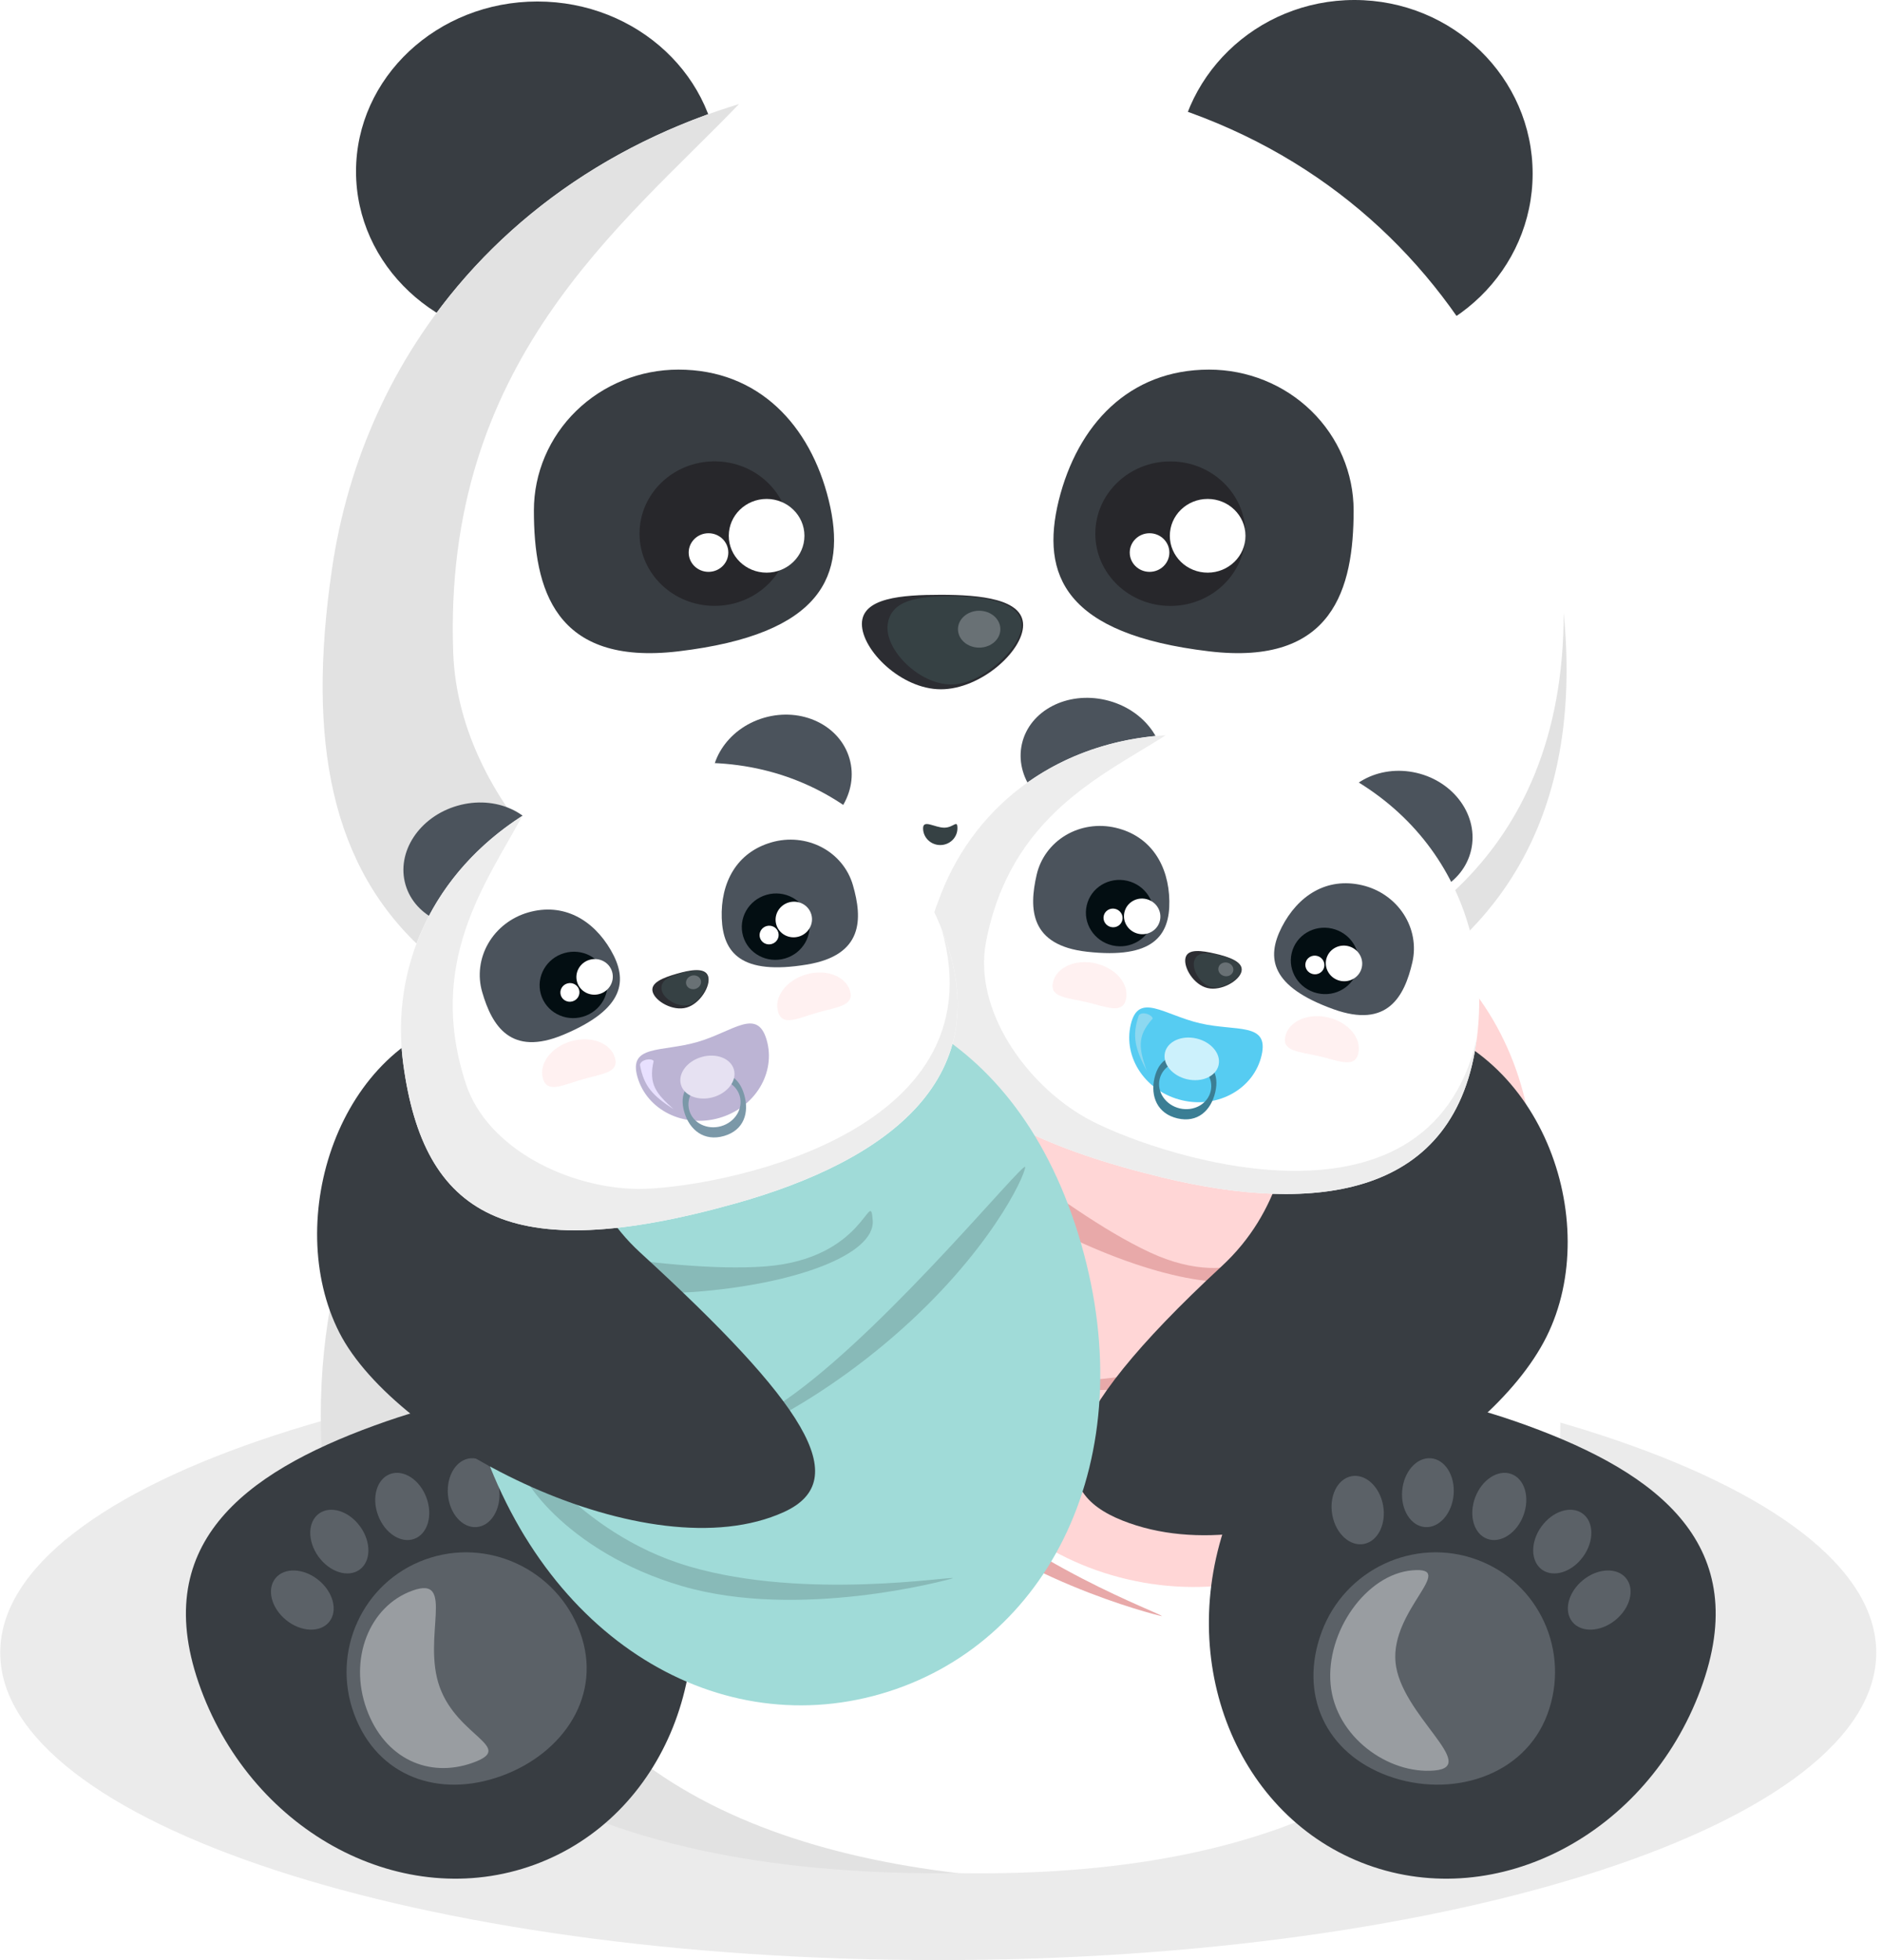 <svg width="315" height="328" viewBox="0 0 315 328" version="1.1" xmlns="http://www.w3.org/2000/svg" xmlns:xlink="http://www.w3.org/1999/xlink">
    <style>
        #panda_2_baby_shadow { filter: url(#panda_2_baby_filter0_d); }

        * {
        transform-box: fill-box;
        }

        <!--hand-->
        #panda_2_baby_20_fill {
        transform-origin: left;
        transform: rotate(30deg) translate(10px, -20px);
        }

        #panda_2_baby_right_hand {
        transform-origin: top;
        animation: panda_2_baby_hand_right 1s infinite alternate ease;
        }
        @keyframes panda_2_baby_hand_right {
        0%   { transform: rotate(0deg); }
        100%   { transform: rotate(3deg); }
        }

        <!--1_baby-->
        #panda_2_baby_blue, #panda_2_baby_pink {
        transform-origin: center;
        animation: panda_2_baby_baby 1s infinite alternate ease;
        }
        @keyframes panda_2_baby_baby {
        0%   { transform: translateY(0); }
        100%   { transform: translateY(-5px); }
        }

        <!--nipple-->
        #panda_2_baby_nippleblue, #panda_2_baby_nipplepink {
        transform-origin: center;
        animation: panda_2_baby_nipple 0.3s infinite alternate ease;
        }
        @keyframes panda_2_baby_nipple {
        0%   { transform: translateY(0); }
        100%   { transform: translateY(3px); }
        }
    </style>
<g id="Canvas" transform="translate(7904 -1695)">
<g id="panda_with_childs">
<g id="Panda sitting4">
<g id="panda_2_baby_shadow">
<use xlink:href="#panda_2_baby_0_fill" transform="matrix(1 -6.93705e-18 -2.4829e-05 1 -7903.96 1920.1)" fill="#333333" fill-opacity="0.1"/>
</g>
<g id="ears">
<g id="left ear">
<use xlink:href="#panda_2_baby_1_fill" transform="translate(-7844.41 1695.25)" fill="#383D42"/>
</g>
<g id="right ear">
<use xlink:href="#panda_2_baby_2_fill" transform="translate(-7707.13 1695)" fill="#383D42"/>
</g>
</g>
<g id="body">
<g id="Ellipse">
<use xlink:href="#panda_2_baby_3_fill" transform="translate(-7837.28 1828.02)" fill="#FFFFFF"/>
</g>
<g id="Subtract">
<use xlink:href="#panda_2_baby_4_fill" transform="translate(-7850.31 1828.02)" fill="#E2E2E2"/>
</g>
<g id="Vector 2">
<use xlink:href="#panda_2_baby_5_fill" transform="translate(-7843.33 1859.64)" fill="#383D42"/>
</g>
</g>
<g id="head">
<g id="head">
<use xlink:href="#panda_2_baby_6_fill" transform="translate(-7850 1707.26)" fill="#FFFFFF"/>
</g>
<g id="Vector">
<use xlink:href="#panda_2_baby_7_fill" transform="translate(-7850 1712.41)" fill="#E2E2E2"/>
</g>
</g>
<g id="panda_2_baby_nose">
<g id="Vector">
<use xlink:href="#panda_2_baby_8_fill" transform="translate(-7759.74 1794.53)" fill="#2C2D32"/>
</g>
<g id="Vector">
<use xlink:href="#panda_2_baby_9_fill" transform="translate(-7755.46 1794.77)" fill="#364144"/>
</g>
<g id="Vector">
<use xlink:href="#panda_2_baby_10_fill" transform="translate(-7743.66 1797.2)" fill="#697175"/>
</g>
</g>
<g id="eyes">
<g id="panda_2_baby_left_eye">
<g id="Vector">
<use xlink:href="#panda_2_baby_11_fill" transform="translate(-7814.64 1756.85)" fill="#383D42"/>
</g>
<g id="Vector">
<use xlink:href="#panda_2_baby_12_fill" transform="translate(-7796.96 1772.2)" fill="#27272B"/>
</g>
<g id="Vector">
<use xlink:href="#panda_2_baby_13_fill" transform="translate(-7788.73 1784.23)" fill="#FFFFFF"/>
</g>
<g id="Vector">
<use xlink:href="#panda_2_baby_14_fill" transform="translate(-7782.02 1778.49)" fill="#FFFFFF"/>
</g>
</g>
<g id="panda_2_baby_right_eye">
<g id="Vector">
<use xlink:href="#panda_2_baby_15_fill" transform="translate(-7727.68 1756.85)" fill="#383D42"/>
</g>
<g id="Vector">
<use xlink:href="#panda_2_baby_16_fill" transform="translate(-7720.67 1772.21)" fill="#27272B"/>
</g>
<g id="Vector">
<use xlink:href="#panda_2_baby_17_fill" transform="translate(-7714.91 1784.23)" fill="#FFFFFF"/>
</g>
<g id="Vector">
<use xlink:href="#panda_2_baby_18_fill" transform="translate(-7708.2 1778.49)" fill="#FFFFFF"/>
</g>
</g>
</g>
<g id="panda_2_baby_mouth">
<use xlink:href="#panda_2_baby_19_fill" transform="translate(-7749.5 1832.89)" fill="#364144"/>
</g>
<g id="panda_2_baby_pink">
<g id="kulek">
<g id="Ellipse">
<use xlink:href="#panda_2_baby_20_fill" transform="matrix(0.974 0.227 -0.225 0.974 -7753.66 1847.2)" fill="#FFD6D6"/>
</g>
<g id="Subtract">
<use xlink:href="#panda_2_baby_21_fill" transform="matrix(0.988 -0.156 0.156 0.988 -7777.96 1866.93)" fill="#F2C7C7"/>
</g>
<g id="Ellipse">
<use xlink:href="#panda_2_baby_22_fill" transform="matrix(0.907 0.422 -0.42 0.907 -7748.55 1878.6)" fill="#E8A9A9"/>
</g>
<g id="Ellipse">
<use xlink:href="#panda_2_baby_23_fill" transform="matrix(-0.992 0.126 0.128 0.992 -7665.42 1911.18)" fill="#E8A9A9"/>
</g>
<g id="Ellipse">
<use xlink:href="#panda_2_baby_24_fill" transform="matrix(-0.701 -0.714 -0.712 0.702 -7709.54 1965.43)" fill="#E8A9A9"/>
</g>
</g>
<g id="panda_2_baby_hand">
<use xlink:href="#panda_2_baby_25_fill" transform="matrix(-0.997 0.079 -0.083 -0.997 -7637.8 1946.93)" fill="#383D42"/>
</g>
<g id="babyhead">
<g id="left ear">
<use xlink:href="#panda_2_baby_26_fill" transform="matrix(0.974 0.227 -0.225 0.974 -7730.63 1809.41)" fill="#4B535C"/>
</g>
<g id="right ear">
<use xlink:href="#panda_2_baby_27_fill" transform="matrix(0.974 0.227 -0.225 0.974 -7678.4 1821.65)" fill="#4B535C"/>
</g>
<g id="head">
<g id="head">
<use xlink:href="#panda_2_baby_28_fill" transform="matrix(0.974 0.227 -0.225 0.974 -7738.92 1808.69)" fill="#FFFFFF"/>
</g>
<g id="Vector">
<use xlink:href="#panda_2_baby_29_fill" transform="matrix(0.974 0.227 -0.225 0.974 -7739.43 1810.91)" fill="#EDEDED"/>
</g>
</g>
<g id="right_eye">
<g id="Vector">
<use xlink:href="#panda_2_baby_30_fill" transform="matrix(0.974 0.227 -0.225 0.974 -7728.09 1830.99)" fill="#4B535C"/>
</g>
<g id="Vector">
<use xlink:href="#panda_2_baby_31_fill" transform="matrix(0.974 0.227 -0.225 0.974 -7720.86 1841.1)" fill="#030E12"/>
</g>
<g id="Vector">
<use xlink:href="#panda_2_baby_32_fill" transform="matrix(0.974 0.227 -0.225 0.974 -7718.91 1846.72)" fill="#FFFFFF"/>
</g>
<g id="Vector">
<use xlink:href="#panda_2_baby_33_fill" transform="matrix(0.974 0.227 -0.225 0.974 -7715.13 1844.75)" fill="#FFFFFF"/>
</g>
</g>
<g id="right_cheek">
<use xlink:href="#panda_2_baby_34_fill" transform="matrix(0.974 0.227 -0.225 0.974 -7726.7 1854.79)" fill="#FFD6D6" fill-opacity="0.33"/>
</g>
<g id="left_cheek">
<use xlink:href="#panda_2_baby_34_fill" transform="matrix(0.974 0.227 -0.225 0.974 -7687.81 1863.83)" fill="#FFD6D6" fill-opacity="0.33"/>
</g>
<g id="nose">
<g id="Vector">
<use xlink:href="#panda_2_baby_35_fill" transform="matrix(0.974 0.227 -0.225 0.974 -7705.17 1853.52)" fill="#2C2D32"/>
</g>
<g id="Vector">
<use xlink:href="#panda_2_baby_36_fill" transform="matrix(0.974 0.227 -0.225 0.974 -7703.7 1853.96)" fill="#364144"/>
</g>
<g id="Vector">
<use xlink:href="#panda_2_baby_37_fill" transform="matrix(0.974 0.227 -0.225 0.974 -7699.8 1855.8)" fill="#697175"/>
</g>
</g>
<g id="left_eye">
<g id="Vector">
<use xlink:href="#panda_2_baby_38_fill" transform="matrix(0.974 0.227 -0.225 0.974 -7687.64 1840.42)" fill="#4B535C"/>
</g>
<g id="Vector">
<use xlink:href="#panda_2_baby_39_fill" transform="matrix(0.974 0.227 -0.225 0.974 -7686.56 1849.1)" fill="#030E12"/>
</g>
<g id="Vector">
<use xlink:href="#panda_2_baby_40_fill" transform="matrix(0.974 0.227 -0.225 0.974 -7685.13 1854.59)" fill="#FFFFFF"/>
</g>
<g id="Vector">
<use xlink:href="#panda_2_baby_41_fill" transform="matrix(0.974 0.227 -0.225 0.974 -7681.35 1852.62)" fill="#FFFFFF"/>
</g>
</g>
<g id="panda_2_baby_nippleblue">
<g id="Ellipse 2">
<use xlink:href="#panda_2_baby_42_fill" transform="matrix(0.974 0.227 0.225 -0.974 -7717.08 1876.57)" fill="#56CCF2"/>
</g>
<g id="Subtract">
<use xlink:href="#panda_2_baby_43_fill" transform="matrix(-0.974 -0.227 0.225 -0.974 -7701.88 1883.32)" fill="#3B7E94"/>
</g>
<g id="Ellipse 3">
<use xlink:href="#panda_2_baby_44_fill" transform="matrix(0.974 0.227 -0.225 0.974 -7708.23 1867.73)" fill="#CCF1FC"/>
</g>
<g id="Vector">
<use xlink:href="#panda_2_baby_45_fill" transform="matrix(0.974 0.227 -0.225 0.974 -7713.34 1864.35)" fill="#8DD8F0"/>
</g>
</g>
</g>
</g>
    <g id="panda_2_baby_right_leg">
        <g id="Ellipse">
            <use xlink:href="#panda_2_baby_46_fill" transform="matrix(-0.939 0.342 0.348 0.938 -7802.25 1919.31)" fill="#383D42"/>
        </g>
        <g id="Ellipse 2">
            <use xlink:href="#panda_2_baby_58_fill" transform="matrix(-0.939 0.342 0.348 0.938 -7813.98 1949.09)" fill="#5B6167"/>
        </g>
        <g id="Ellipse 2.1">
            <use xlink:href="#panda_2_baby_59_fill" transform="matrix(-0.941 0.336 0.342 0.941 -7831.98 1960.1)" fill="#999DA1"/>
        </g>
        <g id="Ellipse">
            <use xlink:href="#panda_2_baby_60_fill" transform="matrix(-0.983 -0.193 -0.183 0.981 -7807.67 1942.86)" fill="#5B6167"/>
        </g>
        <g id="Ellipse">
            <use xlink:href="#panda_2_baby_61_fill" transform="matrix(-0.624 0.778 0.78 0.63 -7855.21 1955.75)" fill="#5B6167"/>
        </g>
        <g id="Ellipse">
            <use xlink:href="#panda_2_baby_62_fill" transform="matrix(-0.998 0.074 0.083 0.996 -7820.9 1938.7)" fill="#5B6167"/>
        </g>
        <g id="Ellipse">
            <use xlink:href="#panda_2_baby_52_fill" transform="matrix(-0.939 0.342 0.348 0.938 -7834.64 1940.18)" fill="#5B6167"/>
        </g>
        <g id="Ellipse">
            <use xlink:href="#panda_2_baby_63_fill" transform="matrix(-0.809 0.584 0.587 0.812 -7847.11 1945.75)" fill="#5B6167"/>
        </g>
    </g>
<g id="panda_2_baby_left_leg">
<g id="Ellipse">
<use xlink:href="#panda_2_baby_46_fill" transform="matrix(0.939 0.342 -0.348 0.938 -7687.47 1919.31)" fill="#383D42"/>
</g>
<g id="Ellipse 2">
<use xlink:href="#panda_2_baby_47_fill" transform="matrix(0.939 0.342 -0.348 0.938 -7675.74 1949.09)" fill="#5B6167"/>
</g>
<g id="Ellipse 2.2">
<use xlink:href="#panda_2_baby_48_fill" transform="matrix(-0.995 0.086 0.091 0.997 -7664.48 1957.5)" fill="#999DA1"/>
</g>
<g id="Ellipse">
<use xlink:href="#panda_2_baby_49_fill" transform="matrix(0.983 -0.193 0.183 0.981 -7682.06 1942.86)" fill="#5B6167"/>
</g>
<g id="Ellipse">
<use xlink:href="#panda_2_baby_50_fill" transform="matrix(0.624 0.778 -0.78 0.63 -7634.52 1955.75)" fill="#5B6167"/>
</g>
<g id="Ellipse">
<use xlink:href="#panda_2_baby_51_fill" transform="matrix(0.998 0.074 -0.083 0.996 -7668.83 1938.7)" fill="#5B6167"/>
</g>
<g id="Ellipse">
<use xlink:href="#panda_2_baby_52_fill" transform="matrix(0.939 0.342 -0.348 0.938 -7655.09 1940.18)" fill="#5B6167"/>
</g>
<g id="Ellipse">
<use xlink:href="#panda_2_baby_53_fill" transform="matrix(0.809 0.584 -0.587 0.812 -7642.61 1945.75)" fill="#5B6167"/>
</g>
</g>
</g>
<g id="panda_2_baby_blue">
<g id="kulek">
<g id="Ellipse">
<use xlink:href="#panda_2_baby_54_fill" transform="matrix(0.961 -0.277 0.278 0.96 -7840.67 1877.38)" fill="#A0DBD8"/>
</g>
<g id="Ellipse">
<use xlink:href="#panda_2_baby_55_fill" transform="matrix(0.997 -0.074 0.076 0.997 -7820.91 1902.3)" fill="#88BAB8"/>
</g>
<g id="Ellipse">
<use xlink:href="#panda_2_baby_56_fill" transform="matrix(-0.805 0.594 0.595 0.804 -7732.44 1890.21)" fill="#88BAB8"/>
</g>
<g id="Ellipse">
<use xlink:href="#panda_2_baby_57_fill" transform="matrix(-0.96 -0.281 -0.28 0.96 -7744.5 1959.08)" fill="#88BAB8"/>
</g>
</g>
<g id="panda_2_baby_hand_left">
<use xlink:href="#panda_2_baby_64_fill" transform="matrix(0.999 0.048 0.054 -0.999 -7853.47 1947.52)" fill="#383D42"/>
</g>
<g id="babyhead">
<g id="left ear">
<use xlink:href="#panda_2_baby_65_fill" transform="matrix(0.961 -0.277 0.278 0.96 -7838.99 1833.16)" fill="#4B535C"/>
</g>
<g id="right ear">
<use xlink:href="#panda_2_baby_66_fill" transform="matrix(0.961 -0.277 0.278 0.96 -7787.43 1818.37)" fill="#4B535C"/>
</g>
<g id="head">
<g id="head">
<use xlink:href="#panda_2_baby_67_fill" transform="matrix(0.961 -0.277 0.278 0.96 -7847.36 1838.04)" fill="#FFFFFF"/>
</g>
<g id="Vector">
<use xlink:href="#panda_2_baby_68_fill" transform="matrix(0.961 -0.277 0.278 0.96 -7846.73 1840.22)" fill="#EDEDED"/>
</g>
</g>
<g id="right_eye">
<g id="Vector">
<use xlink:href="#panda_2_baby_69_fill" transform="matrix(0.961 -0.277 0.278 0.96 -7826.26 1850.76)" fill="#4B535C"/>
</g>
<g id="Vector">
<use xlink:href="#panda_2_baby_70_fill" transform="matrix(0.961 -0.277 0.278 0.96 -7815.01 1856.06)" fill="#030E12"/>
</g>
<g id="Vector">
<use xlink:href="#panda_2_baby_71_fill" transform="matrix(0.961 -0.277 0.278 0.96 -7810.58 1860.01)" fill="#FFFFFF"/>
</g>
<g id="Vector">
<use xlink:href="#panda_2_baby_72_fill" transform="matrix(0.961 -0.277 0.278 0.96 -7808.24 1856.45)" fill="#FFFFFF"/>
</g>
</g>
<g id="right_cheek">
<use xlink:href="#panda_2_baby_73_fill" transform="matrix(0.961 -0.277 0.278 0.96 -7814.43 1870.97)" fill="#FFD6D6" fill-opacity="0.33"/>
</g>
<g id="left_cheek">
<use xlink:href="#panda_2_baby_73_fill" transform="matrix(0.961 -0.277 0.278 0.96 -7775.08 1859.79)" fill="#FFD6D6" fill-opacity="0.33"/>
</g>
<g id="nose">
<g id="Vector">
<use xlink:href="#panda_2_baby_74_fill" transform="matrix(0.961 -0.277 0.278 0.96 -7795.26 1859.25)" fill="#2C2D32"/>
</g>
<g id="Vector">
<use xlink:href="#panda_2_baby_75_fill" transform="matrix(0.961 -0.277 0.278 0.96 -7793.77 1858.92)" fill="#364144"/>
</g>
<g id="Vector">
<use xlink:href="#panda_2_baby_76_fill" transform="matrix(0.961 -0.277 0.278 0.96 -7789.46 1858.62)" fill="#697175"/>
</g>
</g>
<g id="left_eye">
<g id="Vector">
<use xlink:href="#panda_2_baby_77_fill" transform="matrix(0.961 -0.277 0.278 0.96 -7786.34 1839.26)" fill="#4B535C"/>
</g>
<g id="Vector">
<use xlink:href="#panda_2_baby_78_fill" transform="matrix(0.961 -0.277 0.278 0.96 -7781.17 1846.31)" fill="#030E12"/>
</g>
<g id="Vector">
<use xlink:href="#panda_2_baby_79_fill" transform="matrix(0.961 -0.277 0.278 0.96 -7777.24 1850.41)" fill="#FFFFFF"/>
</g>
<g id="Vector">
<use xlink:href="#panda_2_baby_80_fill" transform="matrix(0.961 -0.277 0.278 0.96 -7774.9 1846.85)" fill="#FFFFFF"/>
</g>
</g>
<g id="panda_2_baby_nipplepink">
<g id="Ellipse 2">
<use xlink:href="#panda_2_baby_81_fill" transform="matrix(0.961 -0.277 -0.278 -0.96 -7794.42 1885.19)" fill="#BCB4D4"/>
</g>
<g id="Subtract">
<use xlink:href="#panda_2_baby_82_fill" transform="matrix(-0.961 0.277 -0.278 -0.96 -7777.85 1883.66)" fill="#7B98A8"/>
</g>
<g id="Ellipse 3">
<use xlink:href="#panda_2_baby_83_fill" transform="matrix(0.961 -0.277 0.278 0.96 -7791 1873.15)" fill="#E6E1F2"/>
</g>
<g id="Vector">
<use xlink:href="#panda_2_baby_84_fill" transform="matrix(0.961 -0.277 0.278 0.96 -7797.11 1872.69)" fill="#E8E0FF"/>
</g>
</g>
</g>
</g>
</g>
</g>
<defs>
    <filter id="panda_2_baby_filter0_d" filterUnits="userSpaceOnUse" x="-7913.96" y="1920.1" width="390" height="110" color-interpolation-filters="sRGB">
        <feGaussianBlur stdDeviation="3"/>
    </filter>
<path id="panda_2_baby_0_fill" d="M 313.997 51.448C 313.997 79.862 243.707 102.896 156.999 102.896C 70.291 102.896 0 79.862 0 51.448C 0 23.034 70.291 0 156.999 0C 243.707 0 313.997 23.034 313.997 51.448Z"/>
<path id="panda_2_baby_1_fill" d="M 30.355 56.875C 47.12 56.875 60.71 44.143 60.71 28.438C 60.71 12.732 47.12 0 30.355 0C 13.59 0 0 12.732 0 28.438C 0 44.143 13.59 56.875 30.355 56.875Z"/>
<path id="panda_2_baby_2_fill" d="M 29.827 58.113C 46.301 58.113 59.655 45.104 59.655 29.056C 59.655 13.009 46.301 0 29.827 0C 13.354 0 0 13.009 0 29.056C 0 45.104 13.354 58.113 29.827 58.113Z"/>
<path id="panda_2_baby_3_fill" d="M 194.46 103.811C 194.46 161.144 150.929 180.455 97.23 180.455C 43.531 180.455 0 161.144 0 103.811C 0 46.478 43.531 0 97.23 0C 150.929 0 194.46 46.478 194.46 103.811Z"/>
<path id="panda_2_baby_4_fill" fill-rule="evenodd" d="M 106.778 180.437C 61.492 175.137 27.913 153.823 27.913 104.985C 27.913 51.092 68.802 6.768 121.192 1.462C 115.519 0.501 109.689 0 103.743 0C 46.447 0 0 46.478 0 103.811C 0 161.144 46.447 180.455 103.743 180.455C 104.758 180.455 105.77 180.449 106.778 180.437Z"/>
<path id="panda_2_baby_5_fill" d="M 0 40.928C -0.076 38.443 10.447 11.155 20.47 1.86C 78.681 19.57 112 18.189 173.374 0C 183.609 10.232 191.669 33.022 195.391 40.928C 123.352 14.424 74.224 12.887 0 40.928Z"/>
<path id="panda_2_baby_6_fill" d="M 207.644 89.508C 214.105 150.988 164.174 169.314 105.488 168.81C 17.341 168.055 -6.768 140.299 1.534 83.141C 8.544 34.889 48.913 0 105.488 0C 169.009 0.042 202.788 43.133 207.644 89.508Z"/>
<path id="panda_2_baby_7_fill" d="M 72.567 148.161C 47.911 140.719 22.849 117.794 21.859 91.885C 20.071 43.171 50.036 20.465 69.699 0C 32.345 11.381 6.954 40.679 1.537 77.98C -6.775 135.138 17.334 162.947 105.492 163.649C 163.919 164.142 213.646 145.985 207.723 85.145C 207.723 168.16 97.224 155.602 72.567 148.161Z"/>
<path id="panda_2_baby_8_fill" d="M 26.983 5.069C 26.983 9.445 19.866 15.813 13.217 15.813C 6.568 15.813 7.44633e-06 9.259 7.44633e-06 4.884C 7.44633e-06 0.508 6.629 -7.15371e-06 13.217 -7.15371e-06C 19.805 -7.15371e-06 26.983 0.693 26.983 5.069Z"/>
<path id="panda_2_baby_9_fill" d="M 22.443 5.148C 22.189 8.723 15.791 14.817 10.617 14.768C 5.208 14.719 -0.486 8.908 0.033 4.757C 0.551 0.606 5.116 0 10.627 0C 16.137 0 22.738 0.939 22.443 5.148Z"/>
<path id="panda_2_baby_10_fill" d="M 3.548 6.173C 5.508 6.173 7.096 4.791 7.096 3.086C 7.096 1.382 5.508 -3.27878e-06 3.548 -3.27878e-06C 1.589 -3.27878e-06 0 1.382 0 3.086C 0 4.791 1.589 6.173 3.548 6.173Z"/>
<path id="panda_2_baby_11_fill" d="M 49.361 21.913C 52.408 34.375 48.381 44.266 24.196 47.141C 3.392 49.616 0 36.588 0 23.57C -6.1209e-14 17.319 2.549 11.324 7.087 6.904C 11.624 2.483 17.779 -5.96268e-14 24.196 0C 37.559 -5.96268e-14 46.27 9.241 49.361 21.913Z"/>
<path id="panda_2_baby_12_fill" d="M 12.561 24.185C 19.498 24.185 25.122 18.771 25.122 12.092C 25.122 5.414 19.498 0 12.561 0C 5.624 0 0 5.414 0 12.092C 0 18.771 5.624 24.185 12.561 24.185Z"/>
<path id="panda_2_baby_13_fill" d="M 3.317 6.462C 5.148 6.462 6.633 5.015 6.633 3.231C 6.633 1.446 5.148 3.20119e-06 3.317 3.20119e-06C 1.485 3.20119e-06 0 1.446 0 3.231C 0 5.015 1.485 6.462 3.317 6.462Z"/>
<path id="panda_2_baby_14_fill" d="M 6.332 12.336C 9.828 12.336 12.663 9.574 12.663 6.168C 12.663 2.761 9.828 -3.52131e-06 6.332 -3.52131e-06C 2.835 -3.52131e-06 0 2.761 0 6.168C 0 9.574 2.835 12.336 6.332 12.336Z"/>
<path id="panda_2_baby_15_fill" d="M 0.882 21.913C -2.165 34.375 1.862 44.266 26.047 47.141C 46.851 49.616 50.243 36.588 50.243 23.57C 50.243 17.319 47.693 11.324 43.156 6.904C 38.618 2.483 32.464 -5.96269e-14 26.047 1.07241e-27C 12.641 -5.96269e-14 4.026 9.241 0.882 21.913Z"/>
<path id="panda_2_baby_16_fill" d="M 12.561 24.185C 19.498 24.185 25.122 18.771 25.122 12.092C 25.122 5.414 19.498 2.3591e-06 12.561 2.3591e-06C 5.624 2.3591e-06 3.50069e-06 5.414 3.50069e-06 12.092C 3.50069e-06 18.771 5.624 24.185 12.561 24.185Z"/>
<path id="panda_2_baby_17_fill" d="M 3.317 6.462C 5.148 6.462 6.633 5.015 6.633 3.231C 6.633 1.446 5.148 3.20119e-06 3.317 3.20119e-06C 1.485 3.20119e-06 -2.30029e-06 1.446 -2.30029e-06 3.231C -2.30029e-06 5.015 1.485 6.462 3.317 6.462Z"/>
<path id="panda_2_baby_18_fill" d="M 6.332 12.336C 9.828 12.336 12.663 9.574 12.663 6.168C 12.663 2.761 9.828 -3.52131e-06 6.332 -3.52131e-06C 2.835 -3.52131e-06 -2.62891e-06 2.761 -2.62891e-06 6.168C -2.62891e-06 9.574 2.835 12.336 6.332 12.336Z"/>
<path id="panda_2_baby_19_fill" d="M 2.875 3.517C 4.463 3.517 5.75 2.263 5.75 0.716C 5.75 -0.83 5.13 0.609 3.542 0.609C 1.955 0.609 0 -0.83 0 0.716C 0 2.263 1.287 3.517 2.875 3.517Z"/>
<path id="panda_2_baby_20_fill" d="M 105.808 57.255C 105.808 94.865 81.84 120.476 52.621 120.476C 23.403 120.476 0 94.865 0 57.255C 0 19.644 23.686 0 52.904 0C 82.122 0 105.808 19.644 105.808 57.255Z"/>
<path id="panda_2_baby_21_fill" fill-rule="evenodd" d="M 6.914 93.835C 5.951 78.739 8.893 61.139 16.384 42.588C 24.418 22.693 34.946 8.629 46.508 0C 29.833 2.931 14.831 14.761 5.921 36.825C -2.698 58.169 -1.511 78.642 6.914 93.835Z"/>
<path id="panda_2_baby_22_fill" d="M 63.053 1.566C 63.053 7.365 49.154 11.313 32.21 11.313C 15.266 11.313 0.806 1.566 7.4091e-09 0.336C -0.001 -0.509 27.517 7.935 44.462 7.935C 61.406 7.935 63.053 -4.232 63.053 1.566Z"/>
<path id="panda_2_baby_23_fill" d="M 75.673 1.289C 75.673 7.087 55.454 11.433 34.492 9.793C 13.529 8.153 0.967 1.289 8.89193e-09 0.059C -0.001 -0.785 33.025 7.657 53.36 7.657C 73.695 7.657 75.673 -0.455 75.673 1.289Z"/>
<path id="panda_2_baby_24_fill" d="M 75.66 0.67C 75.66 3.767 63.464 14.013 43.132 14.013C 22.801 14.013 0.967 0.67 1.30343e-08 0.014C -0.001 -0.438 22.521 10.521 42.853 10.521C 63.185 10.521 75.66 -2.426 75.66 0.67Z"/>
<path id="panda_2_baby_25_fill" d="M 58.185 44.768C 88.937 20.596 90.581 9.757 78.252 3.68C 54.594 -7.975 16.248 10.154 4.991 28.714C -6.267 47.273 1.881 78.021 25.79 83.86C 49.698 89.698 36.636 61.695 58.185 44.768Z"/>
<path id="panda_2_baby_26_fill" d="M 12.013 20.596C 18.647 20.596 24.026 15.985 24.026 10.298C 24.026 4.61 18.647 0 12.013 0C 5.378 0 0 4.61 0 10.298C 0 15.985 5.378 20.596 12.013 20.596Z"/>
<path id="panda_2_baby_27_fill" d="M 11.804 21.044C 18.323 21.044 23.608 16.333 23.608 10.522C 23.608 4.711 18.323 0 11.804 0C 5.285 0 0 4.711 0 10.522C 0 16.333 5.285 21.044 11.804 21.044Z"/>
<path id="panda_2_baby_28_fill" d="M 93.472 39.503C 96.38 66.637 73.904 74.724 47.486 74.502C 7.806 74.169 -3.047 61.919 0.691 36.693C 3.846 15.398 22.018 0 47.486 0C 76.08 0.019 91.286 19.036 93.472 39.503Z"/>
<path id="panda_2_baby_29_fill" d="M 32.666 65.389C 21.567 62.105 10.286 51.987 9.84 40.552C 9.035 19.053 22.524 9.032 31.375 0C 14.56 5.023 3.13 17.953 0.692 34.416C -3.05 59.642 7.803 71.914 47.488 72.225C 73.789 72.442 96.174 64.428 93.508 37.578C 93.508 74.215 43.766 68.673 32.666 65.389Z"/>
<path id="panda_2_baby_30_fill" d="M 22.626 9.903C 24.022 15.534 22.176 20.004 11.091 21.303C 1.555 22.422 5.42259e-06 16.534 5.42259e-06 10.652C 5.42259e-06 7.827 1.168 5.117 3.248 3.12C 5.328 1.122 8.149 -4.05057e-06 11.091 -4.05057e-06C 17.216 -4.05057e-06 21.209 4.176 22.626 9.903Z"/>
<path id="panda_2_baby_31_fill" d="M 5.684 11.098C 8.824 11.098 11.369 8.614 11.369 5.549C 11.369 2.484 8.824 0 5.684 0C 2.545 0 0 2.484 0 5.549C 0 8.614 2.545 11.098 5.684 11.098Z"/>
<path id="panda_2_baby_32_fill" d="M 1.599 3.122C 2.482 3.122 3.198 2.423 3.198 1.561C 3.198 0.699 2.482 0 1.599 0C 0.716 0 0 0.699 0 1.561C 0 2.423 0.716 3.122 1.599 3.122Z"/>
<path id="panda_2_baby_33_fill" d="M 3.053 5.96C 4.738 5.96 6.105 4.625 6.105 2.98C 6.105 1.334 4.738 0 3.053 0C 1.367 0 0 1.334 0 2.98C 0 4.625 1.367 5.96 3.053 5.96Z"/>
<path id="panda_2_baby_34_fill" d="M 6.271 6.664C 9.735 6.664 12.541 7.308 12.541 4.708C 12.541 2.108 9.734 0 6.271 0C 2.807 0 0 2.108 0 4.708C 0 7.308 2.808 6.664 6.271 6.664Z"/>
<path id="panda_2_baby_35_fill" d="M 9.64 1.89C 9.64 3.522 7.098 5.896 4.722 5.896C 2.347 5.896 2.66046e-06 3.453 2.66046e-06 1.821C 2.66046e-06 0.189 2.368 -2.6674e-06 4.722 -2.6674e-06C 7.076 -2.6674e-06 9.64 0.259 9.64 1.89Z"/>
<path id="panda_2_baby_36_fill" d="M 8.019 1.92C 7.928 3.253 5.642 5.525 3.793 5.507C 1.861 5.488 -0.173 3.321 0.012 1.774C 0.197 0.226 1.828 0 3.797 0C 5.766 0 8.124 0.35 8.019 1.92Z"/>
<path id="panda_2_baby_37_fill" d="M 1.268 2.302C 1.968 2.302 2.535 1.786 2.535 1.151C 2.535 0.515 1.968 0 1.268 0C 0.568 0 0 0.515 0 1.151C 0 1.786 0.568 2.302 1.268 2.302Z"/>
<path id="panda_2_baby_38_fill" d="M 0.404 9.903C -0.993 15.534 0.853 20.004 11.939 21.303C 21.475 22.422 23.03 16.534 23.03 10.652C 23.03 7.827 21.861 5.117 19.782 3.12C 17.702 1.122 14.881 -2.69456e-14 11.939 4.84624e-28C 5.794 -2.69456e-14 1.846 4.176 0.404 9.903Z"/>
<path id="panda_2_baby_39_fill" d="M 5.684 11.098C 8.824 11.098 11.369 8.614 11.369 5.549C 11.369 2.484 8.824 0 5.684 0C 2.545 0 0 2.484 0 5.549C 0 8.614 2.545 11.098 5.684 11.098Z"/>
<path id="panda_2_baby_40_fill" d="M 1.599 3.122C 2.482 3.122 3.198 2.423 3.198 1.561C 3.198 0.699 2.482 0 1.599 0C 0.716 0 0 0.699 0 1.561C 0 2.423 0.716 3.122 1.599 3.122Z"/>
<path id="panda_2_baby_41_fill" d="M 3.053 5.96C 4.738 5.96 6.105 4.625 6.105 2.98C 6.105 1.334 4.738 0 3.053 0C 1.367 0 0 1.334 0 2.98C 0 4.625 1.367 5.96 3.053 5.96Z"/>
<path id="panda_2_baby_42_fill" d="M 22.494 10.351C 22.494 16.067 17.459 13.235 11.247 13.235C 5.036 13.235 0 16.067 0 10.351C 0 4.634 5.036 0 11.247 0C 17.459 0 22.494 4.634 22.494 10.351Z"/>
<path id="panda_2_baby_43_fill" fill-rule="evenodd" d="M 5.171 10.62C 8.634 10.62 10.444 8.867 10.444 5.712C 10.444 2.557 8.633 -5.91463e-05 5.171 1.02595e-09C 1.709 -5.16879e-05 -0 2.557 1.36997e-08 5.712C 0 8.866 1.709 10.62 5.171 10.62ZM 5.172 9.71C 7.596 9.71 9.561 7.92 9.561 5.712C 9.561 3.504 7.596 1.714 5.173 1.713C 2.749 1.713 0.784 3.504 0.784 5.712C 0.784 7.92 2.749 9.71 5.172 9.71Z"/>
<path id="panda_2_baby_44_fill" d="M 9.219 3.501C 9.219 5.434 7.155 7.002 4.609 7.002C 2.064 7.002 0 5.434 0 3.501C 0 1.567 2.064 0 4.609 0C 7.155 0 9.219 1.567 9.219 3.501Z"/>
<path id="panda_2_baby_45_fill" d="M 3.428 9.261C 0.712 6.09 -0.298 4.228 0.075 0.55C 0.447 -0.291 2.235 -0.068 2.459 0.55C 0.477 4.112 1.407 5.985 3.428 9.261Z"/>
<path id="panda_2_baby_46_fill" d="M 84.227 31.554C 84.227 57.307 65.372 78.184 42.113 78.184C 18.855 78.184 0 57.307 0 31.554C 0 5.801 18.388 3.07279e-11 41.647 3.07279e-11C 64.905 3.07279e-11 84.227 5.801 84.227 31.554Z"/>
<path id="panda_2_baby_47_fill" d="M 40.239 20.246C 40.239 31.428 29.924 39.073 18.813 39.073C 7.701 39.073 0 31.428 0 20.246C 0 9.064 9.008 0 20.119 0C 31.231 0 40.239 9.064 40.239 20.246Z"/>
<path id="panda_2_baby_48_fill" d="M 18.523 17.801C 18.523 26.618 10.267 33.655 2.521 33.655C -5.226 33.655 7.354 23.856 7.354 15.039C 7.354 6.222 -4.577 0 3.17 0C 10.916 0 18.523 8.984 18.523 17.801Z"/>
<path id="panda_2_baby_49_fill" d="M 8.638 5.775C 8.638 8.964 6.704 11.549 4.319 11.549C 1.934 11.549 0 8.964 0 5.775C 0 2.585 1.934 0 4.319 0C 6.704 0 8.638 2.585 8.638 5.775Z"/>
<path id="panda_2_baby_50_fill" d="M 8.636 5.775C 8.636 8.965 6.703 11.551 4.318 11.551C 1.933 11.551 0 8.965 0 5.775C 0 2.586 1.933 0 4.318 0C 6.703 0 8.636 2.586 8.636 5.775Z"/>
<path id="panda_2_baby_51_fill" d="M 8.627 5.782C 8.627 8.975 6.696 11.563 4.313 11.563C 1.931 11.563 0 8.975 0 5.782C 0 2.589 1.931 0 4.313 0C 6.696 0 8.627 2.589 8.627 5.782Z"/>
<path id="panda_2_baby_52_fill" d="M 8.623 5.785C 8.623 8.979 6.692 11.569 4.311 11.569C 1.93 11.569 0 8.979 0 5.785C 0 2.59 1.93 0 4.311 0C 6.692 0 8.623 2.59 8.623 5.785Z"/>
<path id="panda_2_baby_53_fill" d="M 8.626 5.782C 8.626 8.976 6.695 11.564 4.313 11.564C 1.931 11.564 0 8.976 0 5.782C 0 2.589 1.931 0 4.313 0C 6.695 0 8.626 2.589 8.626 5.782Z"/>
<path id="panda_2_baby_54_fill" d="M 105.808 57.255C 105.808 94.865 81.84 120.476 52.621 120.476C 23.403 120.476 0 94.865 0 57.255C 0 19.644 23.686 0 52.904 0C 82.122 0 105.808 19.644 105.808 57.255Z"/>
<path id="panda_2_baby_55_fill" d="M 63.053 1.566C 63.053 7.365 49.154 11.313 32.21 11.313C 15.266 11.313 0.806 1.566 7.4091e-09 0.336C -0.001 -0.509 27.517 7.935 44.462 7.935C 61.406 7.935 63.053 -4.232 63.053 1.566Z"/>
<path id="panda_2_baby_56_fill" d="M 75.673 1.289C 75.673 7.087 55.454 11.433 34.492 9.793C 13.529 8.153 0.967 1.289 8.89193e-09 0.059C -0.001 -0.785 33.025 7.657 53.36 7.657C 73.695 7.657 75.673 -0.455 75.673 1.289Z"/>
<path id="panda_2_baby_57_fill" d="M 75.66 0.67C 75.66 3.767 63.464 14.013 43.132 14.013C 22.801 14.013 0.967 0.67 1.30343e-08 0.014C -0.001 -0.438 22.521 10.521 42.853 10.521C 63.185 10.521 75.66 -2.426 75.66 0.67Z"/>
<path id="panda_2_baby_58_fill" d="M 40.239 20.246C 40.239 31.428 31.811 38.386 20.699 38.386C 9.588 38.386 0 31.428 0 20.246C 0 9.064 9.008 0 20.119 0C 31.231 0 40.239 9.064 40.239 20.246Z"/>
<path id="panda_2_baby_59_fill" d="M 17.17 16.08C 17.17 24.961 11.295 30.487 3.549 30.487C -4.197 30.487 4.402 25.641 4.402 16.761C 4.402 7.88 -4.602 0 3.144 0C 10.89 0 17.17 7.199 17.17 16.08Z"/>
<path id="panda_2_baby_60_fill" d="M 8.638 5.775C 8.638 8.964 6.704 11.549 4.319 11.549C 1.934 11.549 0 8.964 0 5.775C 0 2.585 1.934 0 4.319 0C 6.704 0 8.638 2.585 8.638 5.775Z"/>
<path id="panda_2_baby_61_fill" d="M 8.636 5.775C 8.636 8.965 6.703 11.551 4.318 11.551C 1.933 11.551 0 8.965 0 5.775C 0 2.586 1.933 0 4.318 0C 6.703 0 8.636 2.586 8.636 5.775Z"/>
<path id="panda_2_baby_62_fill" d="M 8.627 5.782C 8.627 8.975 6.696 11.563 4.313 11.563C 1.931 11.563 0 8.975 0 5.782C 0 2.589 1.931 0 4.313 0C 6.696 0 8.627 2.589 8.627 5.782Z"/>
<path id="panda_2_baby_63_fill" d="M 8.626 5.782C 8.626 8.976 6.695 11.564 4.313 11.564C 1.931 11.564 0 8.976 0 5.782C 0 2.589 1.931 0 4.313 0C 6.695 0 8.626 2.589 8.626 5.782Z"/>
<path id="panda_2_baby_64_fill" d="M 54.249 45.545C 82.92 21.846 92.105 9.349 80.609 3.391C 58.552 -8.037 15.149 11.608 4.653 29.805C -5.843 48.002 1.754 78.148 24.045 83.872C 46.336 89.597 34.157 62.141 54.249 45.545Z"/>
<path id="panda_2_baby_65_fill" d="M 12.013 20.596C 18.647 20.596 24.026 15.985 24.026 10.298C 24.026 4.61 18.647 0 12.013 0C 5.378 0 0 4.61 0 10.298C 0 15.985 5.378 20.596 12.013 20.596Z"/>
<path id="panda_2_baby_66_fill" d="M 11.804 21.044C 18.323 21.044 23.608 16.333 23.608 10.522C 23.608 4.711 18.323 0 11.804 0C 5.285 0 0 4.711 0 10.522C 0 16.333 5.285 21.044 11.804 21.044Z"/>
<path id="panda_2_baby_67_fill" d="M 93.472 39.503C 96.38 66.637 73.904 74.724 47.486 74.502C 7.806 74.169 -3.047 61.919 0.691 36.693C 3.846 15.398 22.018 0 47.486 0C 76.08 0.019 91.286 19.036 93.472 39.503Z"/>
<path id="panda_2_baby_68_fill" d="M 32.666 65.389C 21.567 62.105 10.286 51.987 9.84 40.552C 9.035 19.053 22.524 9.032 31.375 0C 14.56 5.023 3.13 17.953 0.692 34.416C -3.05 59.642 7.803 71.914 47.488 72.225C 73.789 72.442 96.174 64.428 93.508 37.578C 93.508 74.215 43.766 68.673 32.666 65.389Z"/>
<path id="panda_2_baby_69_fill" d="M 22.626 9.903C 24.022 15.534 22.176 20.004 11.091 21.303C 1.555 22.422 5.42259e-06 16.534 5.42259e-06 10.652C 5.42259e-06 7.827 1.168 5.117 3.248 3.12C 5.328 1.122 8.149 -4.05057e-06 11.091 -4.05057e-06C 17.216 -4.05057e-06 21.209 4.176 22.626 9.903Z"/>
<path id="panda_2_baby_70_fill" d="M 5.684 11.098C 8.824 11.098 11.369 8.614 11.369 5.549C 11.369 2.484 8.824 0 5.684 0C 2.545 0 0 2.484 0 5.549C 0 8.614 2.545 11.098 5.684 11.098Z"/>
<path id="panda_2_baby_71_fill" d="M 1.599 3.122C 2.482 3.122 3.198 2.423 3.198 1.561C 3.198 0.699 2.482 0 1.599 0C 0.716 0 0 0.699 0 1.561C 0 2.423 0.716 3.122 1.599 3.122Z"/>
<path id="panda_2_baby_72_fill" d="M 3.053 5.96C 4.738 5.96 6.105 4.625 6.105 2.98C 6.105 1.334 4.738 0 3.053 0C 1.367 0 0 1.334 0 2.98C 0 4.625 1.367 5.96 3.053 5.96Z"/>
<path id="panda_2_baby_73_fill" d="M 6.271 6.664C 9.735 6.664 12.541 7.308 12.541 4.708C 12.541 2.108 9.734 0 6.271 0C 2.807 0 0 2.108 0 4.708C 0 7.308 2.808 6.664 6.271 6.664Z"/>
<path id="panda_2_baby_74_fill" d="M 9.64 1.89C 9.64 3.522 7.098 5.896 4.722 5.896C 2.347 5.896 2.66046e-06 3.453 2.66046e-06 1.821C 2.66046e-06 0.189 2.368 -2.6674e-06 4.722 -2.6674e-06C 7.076 -2.6674e-06 9.64 0.259 9.64 1.89Z"/>
<path id="panda_2_baby_75_fill" d="M 8.019 1.92C 7.928 3.253 5.642 5.525 3.793 5.507C 1.861 5.488 -0.173 3.321 0.012 1.774C 0.197 0.226 1.828 0 3.797 0C 5.766 0 8.124 0.35 8.019 1.92Z"/>
<path id="panda_2_baby_76_fill" d="M 1.268 2.302C 1.968 2.302 2.535 1.786 2.535 1.151C 2.535 0.515 1.968 0 1.268 0C 0.568 0 0 0.515 0 1.151C 0 1.786 0.568 2.302 1.268 2.302Z"/>
<path id="panda_2_baby_77_fill" d="M 0.404 9.903C -0.993 15.534 0.853 20.004 11.939 21.303C 21.475 22.422 23.03 16.534 23.03 10.652C 23.03 7.827 21.861 5.117 19.782 3.12C 17.702 1.122 14.881 -2.69456e-14 11.939 4.84624e-28C 5.794 -2.69456e-14 1.846 4.176 0.404 9.903Z"/>
<path id="panda_2_baby_78_fill" d="M 5.684 11.098C 8.824 11.098 11.369 8.614 11.369 5.549C 11.369 2.484 8.824 0 5.684 0C 2.545 0 0 2.484 0 5.549C 0 8.614 2.545 11.098 5.684 11.098Z"/>
<path id="panda_2_baby_79_fill" d="M 1.599 3.122C 2.482 3.122 3.198 2.423 3.198 1.561C 3.198 0.699 2.482 0 1.599 0C 0.716 0 0 0.699 0 1.561C 0 2.423 0.716 3.122 1.599 3.122Z"/>
<path id="panda_2_baby_80_fill" d="M 3.053 5.96C 4.738 5.96 6.105 4.625 6.105 2.98C 6.105 1.334 4.738 0 3.053 0C 1.367 0 0 1.334 0 2.98C 0 4.625 1.367 5.96 3.053 5.96Z"/>
<path id="panda_2_baby_81_fill" d="M 22.494 10.351C 22.494 16.067 17.459 13.235 11.247 13.235C 5.036 13.235 0 16.067 0 10.351C 0 4.634 5.036 0 11.247 0C 17.459 0 22.494 4.634 22.494 10.351Z"/>
<path id="panda_2_baby_82_fill" fill-rule="evenodd" d="M 5.171 10.62C 8.633 10.62 10.444 8.867 10.444 5.712C 10.444 2.557 8.633 0 5.171 0C 1.709 0 -3.09142e-05 2.558 2.9068e-09 5.712C -8.13913e-05 8.867 1.709 10.62 5.171 10.62ZM 5.172 9.71C 7.596 9.71 9.56 7.92 9.561 5.712C 9.561 3.504 7.596 1.713 5.173 1.713C 2.749 1.713 0.784 3.504 0.784 5.712C 0.784 7.92 2.749 9.71 5.172 9.71Z"/>
<path id="panda_2_baby_83_fill" d="M 9.219 3.501C 9.219 5.434 7.155 7.002 4.609 7.002C 2.064 7.002 0 5.434 0 3.501C 0 1.567 2.064 0 4.609 0C 7.155 0 9.219 1.567 9.219 3.501Z"/>
<path id="panda_2_baby_84_fill" d="M 3.428 9.261C 0.712 6.09 -0.298 4.228 0.075 0.55C 0.447 -0.291 2.235 -0.068 2.459 0.55C 0.477 4.112 1.407 5.985 3.428 9.261Z"/>
</defs>
</svg>
